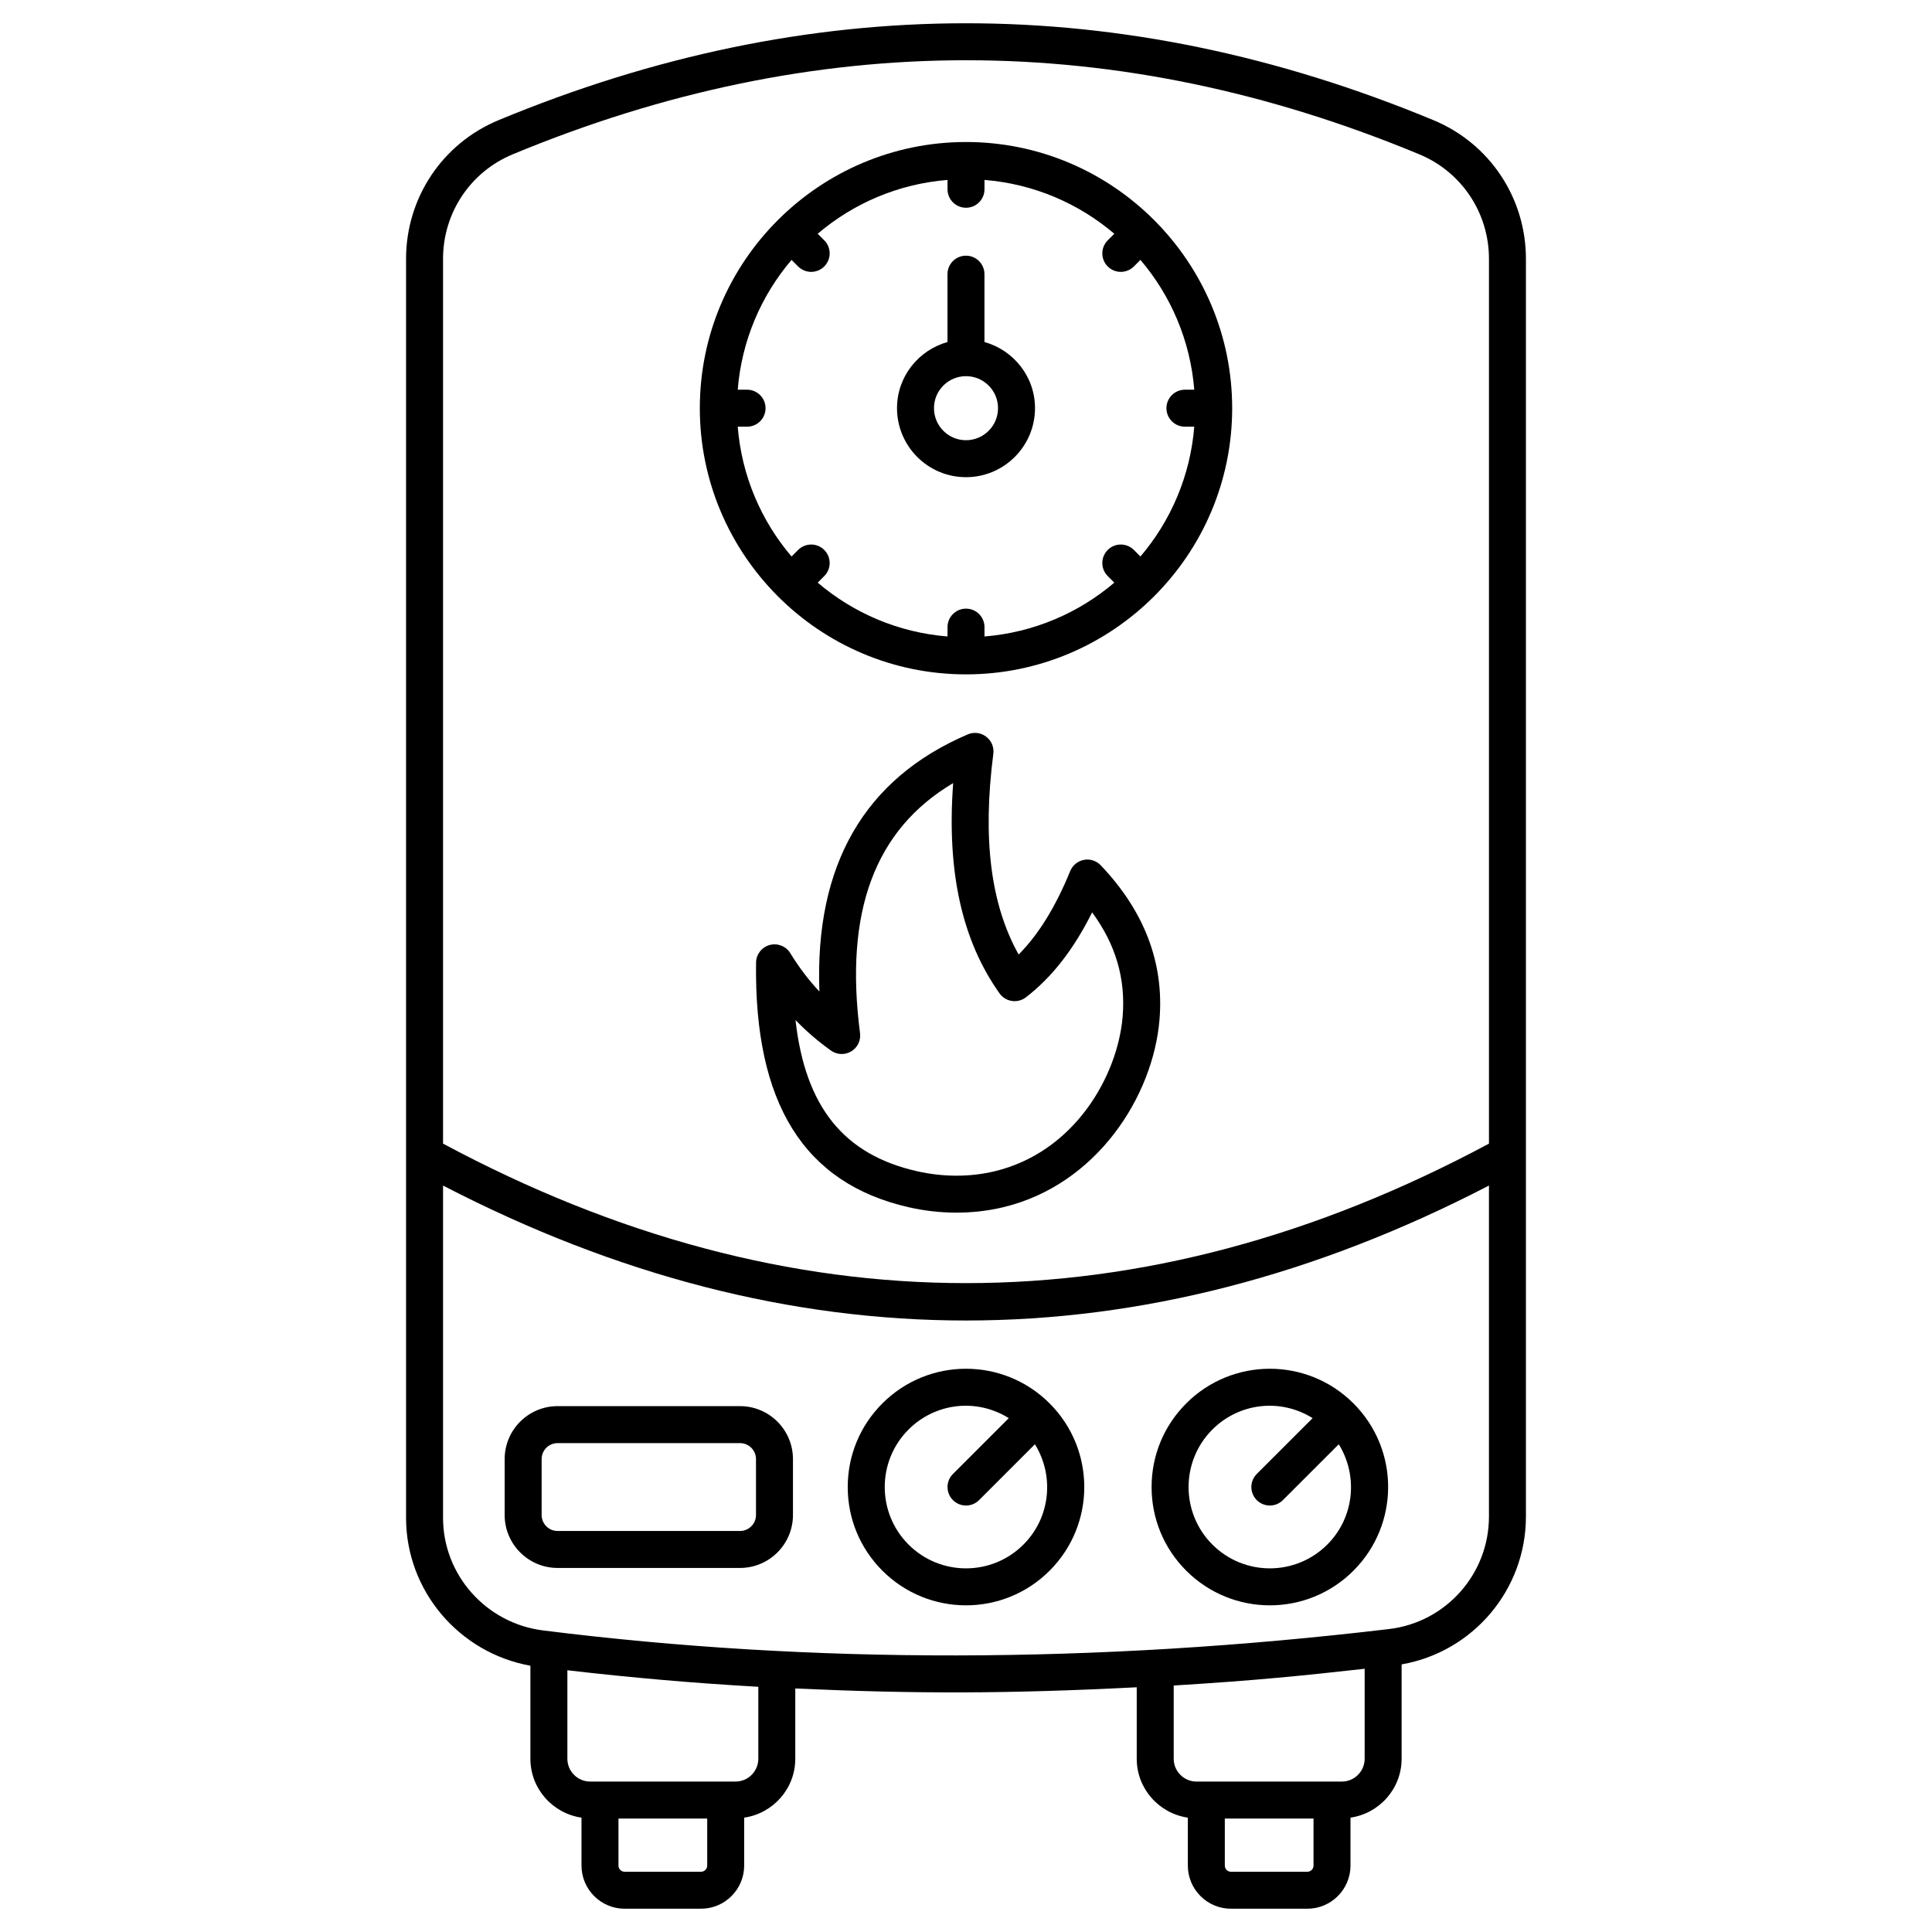 <svg enable-background="new 0 0 512 512" viewBox="0 0 512 512" xmlns="http://www.w3.org/2000/svg"><g id="_x32_4_Boiler"><g><path d="m140.561 441.434v24.655c0 7.947 5.902 14.484 13.544 15.608v12.699c0 6.306 5.129 11.437 11.434 11.437h20.237c6.306 0 11.439-5.131 11.439-11.437v-12.699c7.642-1.124 13.544-7.661 13.544-15.608v-18.624c31.758 1.441 56.369 1.424 90.487-.32v18.944c0 7.947 5.902 14.484 13.544 15.608v12.699c0 6.306 5.129 11.437 11.434 11.437h20.237c6.306 0 11.434-5.131 11.434-11.437v-12.699c7.643-1.124 13.549-7.661 13.549-15.608v-25.006c18.919-3.309 32.944-19.756 32.944-39.187 0-73.048 0-257.001 0-333.297 0-16.154-9.616-30.578-24.495-36.749-82.816-34.374-165.61-34.113-247.781 0-14.883 6.172-24.5 20.596-24.5 36.749v333.654c0 19.307 14.029 35.77 32.949 39.181zm46.856 52.963c0 .904-.737 1.639-1.641 1.639h-20.237c-.904 0-1.636-.734-1.636-1.639v-12.467h23.514zm13.544-28.308c0 3.332-2.713 6.042-6.042 6.042-1.575 0-40.908 0-38.517 0-3.33 0-6.042-2.71-6.042-6.042v-23.451c16.666 1.935 33.531 3.417 50.602 4.38v19.071zm147.136 28.308c0 .904-.732 1.639-1.636 1.639h-20.237c-.904 0-1.636-.734-1.636-1.639v-12.467h23.509zm7.502-22.265c-1.575 0-40.897 0-38.512 0-3.33 0-6.042-2.71-6.042-6.042v-19.413c21.963-1.341 34.208-2.614 50.602-4.438v23.851c-.001 3.332-2.714 6.042-6.048 6.042zm-219.731-431.234c80.246-33.309 160.344-33.177 240.27.002 11.209 4.648 18.452 15.52 18.452 27.698v234.475c-91.979 49.29-185.201 49.295-277.179 0v-234.475c-.001-12.178 7.243-23.05 18.457-27.7zm-18.458 273.285c92.004 47.688 185.185 47.684 277.179 0v87.713c0 15.209-11.381 28.028-26.475 29.817-77.494 9.202-152.944 9.322-224.247.361-15.084-1.911-26.456-14.733-26.456-29.822v-88.069z"/><path d="m256.002 178.715c38.792 0 70.538-31.569 70.538-70.54 0-38.791-31.566-70.54-70.538-70.54-38.717 0-70.542 31.483-70.542 70.54 0 38.719 31.488 70.54 70.542 70.54zm-58.022-75.439h-2.474c1.051-13.067 6.231-24.969 14.265-34.403l1.739 1.74c1.914 1.914 5.014 1.914 6.927 0 1.914-1.911 1.914-5.014 0-6.927l-1.739-1.739c9.435-8.033 21.337-13.214 34.405-14.264v2.474c0 2.705 2.191 4.899 4.899 4.899s4.899-2.194 4.899-4.899v-2.474c13.067 1.051 24.968 6.231 34.402 14.264l-1.741 1.74c-1.914 1.911-1.914 5.014 0 6.927 1.914 1.914 5.014 1.914 6.927 0l1.741-1.74c8.033 9.434 13.212 21.336 14.263 34.404h-2.474c-2.708 0-4.899 2.194-4.899 4.899s2.191 4.899 4.899 4.899h2.474c-1.051 13.067-6.23 24.969-14.263 34.404l-1.741-1.74c-1.914-1.914-5.014-1.914-6.927 0-1.914 1.914-1.914 5.016 0 6.927l1.741 1.74c-9.434 8.033-21.335 13.213-34.402 14.264v-2.474c0-2.705-2.191-4.899-4.899-4.899s-4.899 2.194-4.899 4.899v2.474c-13.068-1.051-24.97-6.231-34.405-14.264l1.739-1.739c1.914-1.914 1.914-5.016 0-6.927-1.914-1.914-5.014-1.914-6.927 0l-1.739 1.74c-8.033-9.434-13.214-21.336-14.265-34.403h2.474c2.708 0 4.899-2.194 4.899-4.899 0-2.709-2.191-4.903-4.899-4.903z"/><path d="m255.993 126.46c10.09 0 18.295-8.207 18.295-18.295 0-8.372-5.695-15.371-13.396-17.526v-17.981c0-2.705-2.191-4.899-4.899-4.899s-4.899 2.194-4.899 4.899v17.984c-7.688 2.157-13.376 9.154-13.376 17.524-.001 10.087 8.199 18.294 18.275 18.294zm0-26.772c4.684 0 8.497 3.803 8.497 8.478 0 4.686-3.813 8.497-8.497 8.497-4.674 0-8.478-3.811-8.478-8.497 0-4.674 3.804-8.478 8.478-8.478z"/><path d="m287.243 227.877c-1.631.309-2.995 1.421-3.626 2.959-3.889 9.518-8.387 16.809-13.664 22.122-7.415-13.231-9.611-30.712-6.712-53.205.225-1.746-.502-3.476-1.909-4.535-1.407-1.067-3.282-1.289-4.88-.593-27.389 11.733-40.574 34.63-39.302 68.145-2.861-3.057-5.44-6.454-7.712-10.164-1.139-1.861-3.368-2.739-5.473-2.167-2.1.576-3.569 2.473-3.602 4.655-.526 37.288 12.688 58.491 40.397 64.825 8.273 1.894 16.946 1.95 25.04.024 24.828-5.91 39.801-29.372 41.483-49.767 1.23-14.991-4.014-28.741-15.587-40.869-1.143-1.2-2.831-1.746-4.453-1.43zm10.271 41.495c-1.284 15.677-12.717 35.975-33.982 41.041-6.535 1.555-13.659 1.54-20.591-.043-19.29-4.411-29.523-16.96-32.126-40.043 2.894 2.988 6.038 5.691 9.406 8.09 1.588 1.134 3.689 1.213 5.363.211 1.67-1.002 2.588-2.902 2.335-4.832-4.181-32.161 3.899-53.936 24.681-66.268-1.737 23.399 2.311 41.691 12.29 55.731.775 1.084 1.952 1.808 3.268 2.005 1.311.199 2.65-.146 3.708-.957 6.884-5.284 12.668-12.692 17.558-22.521 6.263 8.517 8.913 17.6 8.09 27.586z"/><path d="m147.766 415.523h48.349c7.736 0 14.027-6.294 14.027-14.032v-14.819c0-7.738-6.291-14.032-14.027-14.032h-48.349c-7.736 0-14.027 6.294-14.027 14.032v14.819c0 7.739 6.291 14.032 14.027 14.032zm-4.229-28.85c0-2.335 1.899-4.234 4.229-4.234h48.349c2.33 0 4.229 1.899 4.229 4.234v14.819c0 2.335-1.899 4.234-4.229 4.234h-48.349c-2.33 0-4.229-1.899-4.229-4.234z"/><path d="m278.163 416.243c12.242-12.242 12.246-32.077 0-44.323-12.245-12.25-32.079-12.251-44.325 0-5.918 5.918-9.181 13.788-9.181 22.163 0 8.372 3.263 16.242 9.181 22.16 12.244 12.25 32.078 12.252 44.325 0zm-37.398-37.395c7.018-7.022 17.934-8.411 26.572-3.03l-14.799 14.799c-1.914 1.914-1.914 5.014 0 6.927 1.914 1.914 5.014 1.914 6.927 0l14.799-14.799c5.153 8.308 4.175 19.366-3.03 26.571-8.415 8.42-22.055 8.42-30.47 0-8.4-8.401-8.4-22.067.001-30.468z"/><path d="m358.685 416.243c12.2-12.2 12.296-32.027 0-44.323-12.245-12.25-32.079-12.251-44.325 0-5.918 5.918-9.176 13.788-9.176 22.163 0 8.372 3.258 16.242 9.176 22.16 12.245 12.25 32.078 12.252 44.325 0zm-37.398-37.395c7.015-7.019 17.934-8.412 26.572-3.03l-14.803 14.799c-1.914 1.911-1.914 5.014 0 6.927 1.914 1.914 5.014 1.914 6.927 0l14.804-14.8c5.154 8.308 4.175 19.366-3.03 26.571-8.416 8.421-22.056 8.419-30.47 0-8.401-8.4-8.401-22.066 0-30.467z"/></g></g><g id="Layer_1"/></svg>